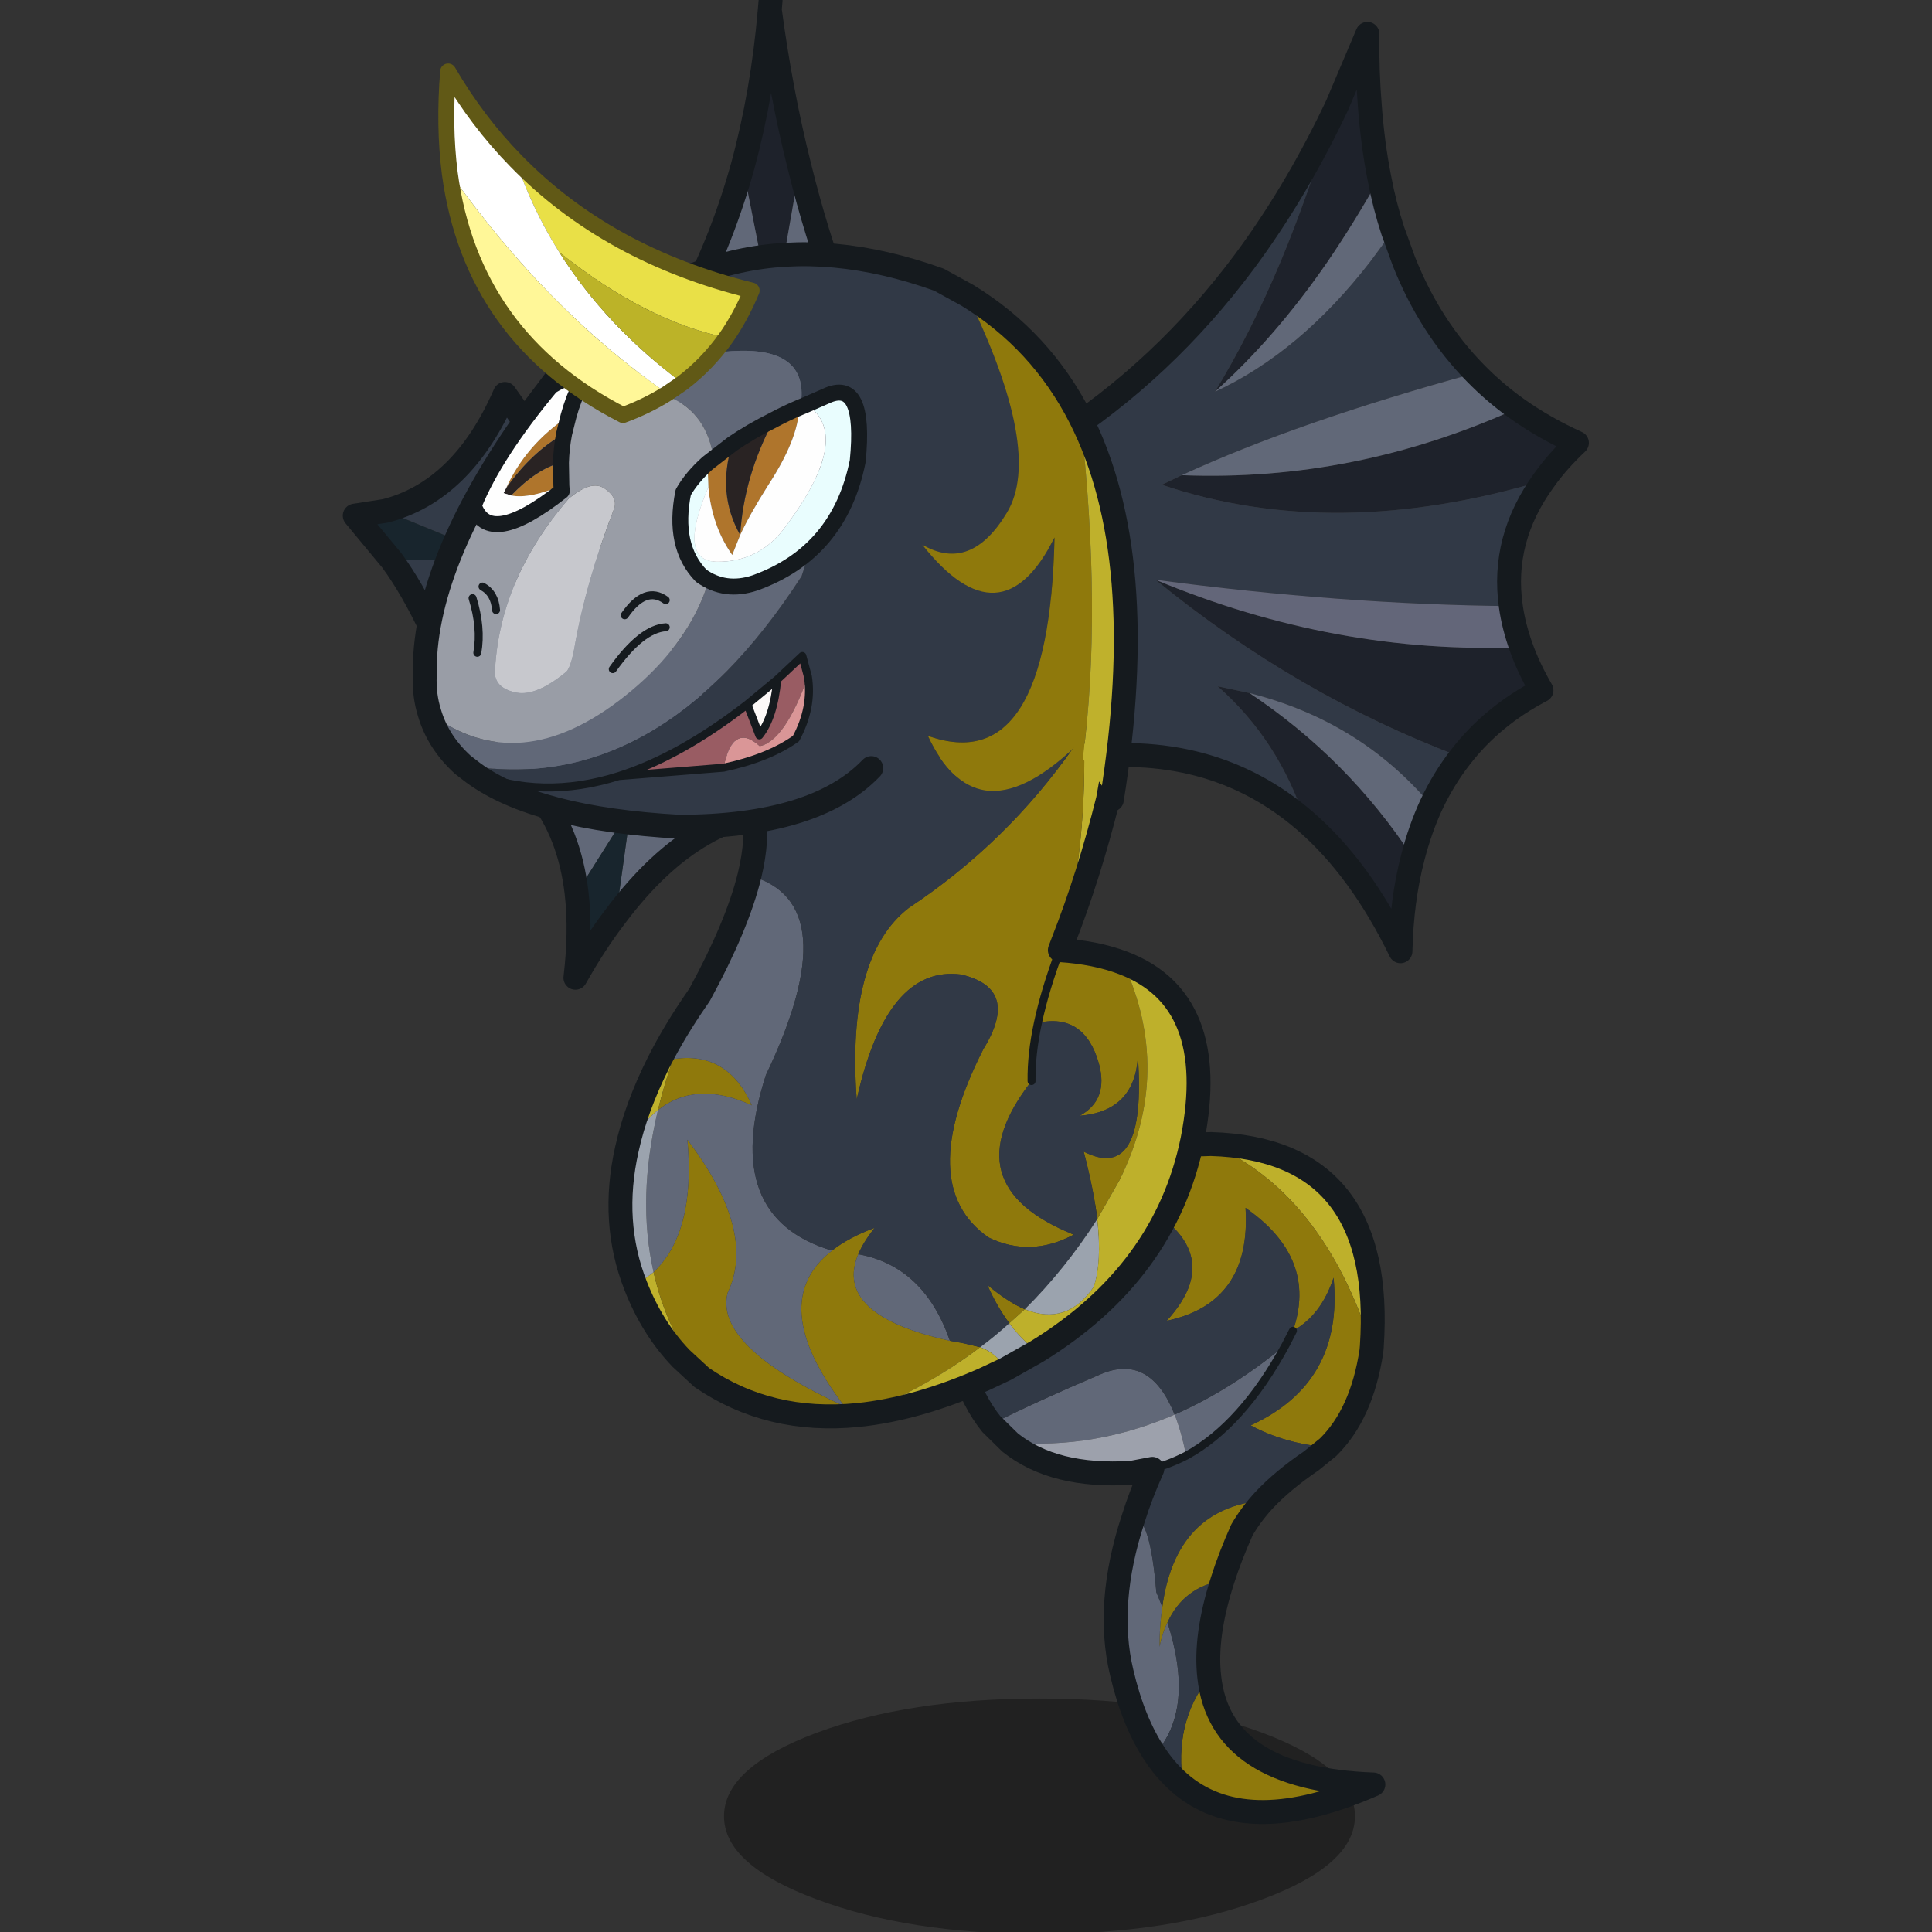 <svg xmlns:ffdec="https://www.free-decompiler.com/flash" xmlns:xlink="http://www.w3.org/1999/xlink" ffdec:objectType="frame" height="90" width="90" xmlns="http://www.w3.org/2000/svg"><rect width="100%" height="100%" fill="#333333" stroke="none"/><use ffdec:characterId="20" height="91.15" transform="translate(0 -.55)" width="90" xlink:href="#a"/><defs><g id="a" transform="translate(0 .55)"><use ffdec:characterId="6" height="90" width="90" xlink:href="#b"/><use ffdec:characterId="19" height="161.4" transform="matrix(.564 0 0 .565 11.618 -.541)" width="110.6" xlink:href="#c"/></g><g id="c" transform="translate(8.3 .25)"><use ffdec:characterId="7" height="117.95" transform="translate(57.163 2.513) scale(.658)" width="68.65" xlink:href="#d"/><use ffdec:characterId="8" height="125.45" transform="translate(-.587 -.237) scale(.658)" width="70.1" xlink:href="#e"/><use ffdec:characterId="9" height="29.5" transform="translate(30.9 140.75) scale(.658)" width="79.2" xlink:href="#f"/><use ffdec:characterId="10" height="86.75" transform="translate(49.663 94.013) scale(.658)" width="54.5" xlink:href="#g"/><use ffdec:characterId="11" height="88.8" transform="translate(21.363 60.063) scale(.658)" width="75.55" xlink:href="#h"/><use ffdec:characterId="12" height="74.75" transform="translate(5.163 20.675) scale(.658)" width="91.05" xlink:href="#i"/><use ffdec:characterId="13" height="28.15" transform="translate(9.57 31.198) scale(.658)" width="50.4" xlink:href="#j"/><use ffdec:characterId="15" height="45.05" transform="translate(7.292 5.942) scale(.658)" width="40.35" xlink:href="#k"/></g><g id="d"><path d="m35 10.1.55-1.15L39.35 0q-.05 4.65.3 8.95.35 4.8 1.2 9.1-3.15 5.6-6.5 10.5-6.55 9.5-14.15 16.3 4.4-7.15 8.25-16.3 3.5-8.4 6.55-18.45m23.1 36.85q3.45 2.45 7.55 4.3-2.45 2.3-4.15 4.7-26.25 7.85-47.95.55l2.5-1.2q21.7.85 42.05-8.35m.55 29.9q.95 2.65 2.55 5.4-6.15 3.2-10.15 8.35-20.6-7.75-38.3-22.2 22.6 9.4 45.9 8.45m-13.6 26.35q-1.4 5.35-1.55 11.75-5.05-10.35-11.95-16.3-3.35-10.2-11-16.9l4 .85q12.35 8.2 20.5 20.6" fill="#1e222b" fill-rule="evenodd" transform="translate(1.5 1.5)"/><path d="m42.55 24.7 1.4 3.85Q47.2 36.7 52.9 42.5q-22.3 6.1-36.85 12.8l-2.5 1.2q21.7 7.3 47.95-.55-5.35 7.35-4.15 15.75-21.25-.2-44.6-3.3 17.7 14.45 38.3 22.2-2.15 2.75-3.7 6.05-8.9-10.55-22.8-14.05l-4-.85q7.65 6.7 11 16.9-11.9-10.3-29.3-7.8L0 50.95q13.75-8.8 23.9-22.4Q30.1 20.2 35 10.1q-3.05 10.05-6.55 18.45-3.85 9.15-8.25 16.3 10.65-4.9 19.5-16.3l2.85-3.85" fill="#313946" fill-rule="evenodd" transform="translate(1.5 1.5)"/><path d="M40.85 18.05q.65 3.45 1.7 6.65l-2.85 3.85q-8.85 11.4-19.5 16.3 7.6-6.8 14.15-16.3 3.35-4.9 6.5-10.5M52.9 42.5q2.4 2.45 5.2 4.45-20.35 9.2-42.05 8.35Q30.6 48.6 52.9 42.5m-5.55 54.15q-1.4 3.05-2.3 6.55-8.15-12.4-20.5-20.6 13.9 3.5 22.8 14.05" fill="#616878" fill-rule="evenodd" transform="translate(1.5 1.5)"/><path d="M57.35 71.7q.35 2.5 1.3 5.15-23.3.95-45.9-8.45 23.35 3.1 44.6 3.3" fill="#636679" fill-rule="evenodd" transform="translate(1.5 1.5)"/><path d="m36.5 11.6.55-1.15 3.8-8.95q-.05 4.65.3 8.95.35 4.8 1.2 9.1.65 3.45 1.7 6.65l1.4 3.85Q48.7 38.2 54.4 44q2.4 2.45 5.2 4.45 3.45 2.45 7.55 4.3-2.45 2.3-4.15 4.7-5.35 7.35-4.15 15.75.35 2.5 1.3 5.15.95 2.65 2.55 5.4-6.15 3.2-10.15 8.35-2.15 2.75-3.7 6.05-1.4 3.05-2.3 6.55-1.4 5.35-1.55 11.75-5.05-10.35-11.95-16.3-11.9-10.3-29.3-7.8L1.5 52.45q13.75-8.8 23.9-22.4 6.2-8.35 11.1-18.45z" fill="none" stroke="#151a1e" stroke-linecap="round" stroke-linejoin="round" stroke-width="3"/></g><g id="e"><path d="M48.7 20.75q2.5-9.15 3.4-19.6 1.4 10.45 3.75 19.75L52.5 40l-3.8-19.25" fill="#1e222b" fill-rule="evenodd" transform="translate(1.5 1.5)"/><path d="M48.7 20.75 52.5 40l3.35-19.1Q60 37.7 67.1 50.55L32.35 51.8q11.3-12.9 16.35-31.05M9.6 78.7l1.3-4.25 13.8-2.25 5.9-6.3 25.1 35.5q-12.55-.5-22.9 13.25L34.7 101l-6.85 10.85q-1.75-15.1-16.2-20.15.75-7.25-2.05-13" fill="#616878" fill-rule="evenodd" transform="translate(1.5 1.5)"/><path d="m30.6 65.9-5.9 6.3-13.8 2.25-1.3 4.25q-2.45-5.15-4.95-8.55l13.85-.2-14.65-6q9.7-2.5 15-14.65L30.6 65.9" fill="#333b48" fill-rule="evenodd" transform="translate(1.5 1.5)"/><path d="m3.85 63.95 14.65 6-13.85.2L0 64.55l3.85-.6m24 47.9L34.7 101l-1.9 13.65q-2.65 3.45-5.1 7.8.7-5.8.15-10.6" fill="#18252d" fill-rule="evenodd" transform="translate(1.5 1.5)"/><path d="m53.6 2.65.1-1.15m3.65 20.9Q55 13.1 53.6 2.65q-.9 10.45-3.4 19.6Q45.15 40.4 33.85 53.3m23.5-30.9Q61.5 39.2 68.6 52.05M32.1 67.4 20.35 50.8q-5.3 12.15-15 14.65l-3.85.6 4.65 5.6q2.5 3.4 4.95 8.55 2.8 5.75 2.05 13 14.45 5.05 16.2 20.15.55 4.8-.15 10.6 2.45-4.35 5.1-7.8 10.35-13.75 22.9-13.25L32.1 67.4" fill="none" stroke="#151a1e" stroke-linecap="round" stroke-linejoin="round" stroke-width="3"/><path d="M68.6 52.05 33.85 53.3" fill="none" stroke="#151a1e" stroke-linecap="round" stroke-linejoin="round" stroke-width="2"/></g><g id="g"><path d="M51.3 25.45Q45.15 6.15 31.1.05 53 .7 51.3 25.45" fill="#beb02b" fill-rule="evenodd" transform="translate(1.5 1.5)"/><path d="M19.7 6.2 25 .25l6.1-.2q14.05 6.1 20.2 25.4l-.05.55q-1.2 7.9-5.45 12.05-5.45-.45-9.7-2.75 11.7-5.35 10.4-18.5-1.55 4.7-5.1 6.65 3.15-9.1-5.95-15.4.75 11.9-9.9 14.15 8.65-9.4-5.85-16m18.05 38.5Q36.1 46.5 35 48.4q-1.5 3.35-2.45 6.35-4.85.8-6.9 5.25-.65 1.35-1 3.05 0-2.7.35-5 1.7-12.4 12.75-13.35M30.9 66.85Q32.3 79.6 51.5 80.3q-15.55 6.8-23.85.2-1.3-7.9 3.25-13.65" fill="#8f790c" fill-rule="evenodd" transform="translate(1.5 1.5)"/><path d="m5.9 37.45-2.35-2.3q5.7-2.85 13.7-6.25 6.2-2.65 9.3 5.05Q16.5 38.3 5.9 37.45M24.05 76.5q-2.7-4.05-4.15-10.25-2.05-8.6 1.45-19.25 2.1-.4 2.9 9.2l.75 1.85q-.35 2.3-.35 5 .35-1.7 1-3.05 3.5 10.9-1.6 16.5M28 39.1q-.6-3-1.45-5.15 7.1-3.1 13.95-8.75Q35.05 35.25 28 39.1" fill="#616878" fill-rule="evenodd" transform="translate(1.5 1.5)"/><path d="M19.7 6.2q14.5 6.6 5.85 16 10.65-2.25 9.9-14.15 9.1 6.3 5.95 15.4 3.55-1.95 5.1-6.65 1.3 13.15-10.4 18.5 4.25 2.3 9.7 2.75l-2.1 1.7q-3.55 2.4-5.95 4.95Q26.7 45.65 25 58.05l-.75-1.85q-.8-9.6-2.9-9.2.95-3.05 2.4-6.25 2.2-.6 4.25-1.65 7.05-3.85 12.5-13.9l.9-1.75-.9 1.75q-6.85 5.65-13.95 8.75-3.1-7.7-9.3-5.05-8 3.4-13.7 6.25-2.3-2.85-3.55-6.9L19.7 6.2m12.85 48.55q-2.25 7-1.65 12.1-4.55 5.75-3.25 13.65-2.05-1.65-3.6-4 5.1-5.6 1.6-16.5 2.05-4.45 6.9-5.25" fill="#313946" fill-rule="evenodd" transform="translate(1.5 1.5)"/><path d="m23.75 40.75-2.65.5q-9.7.6-15.2-3.8 10.6.85 20.65-3.5.85 2.15 1.45 5.15-2.05 1.05-4.25 1.65" fill="#9da1ac" fill-rule="evenodd" transform="translate(1.5 1.5)"/><path d="m32.6 1.55-6.1.2-5.3 5.95L1.5 29.75q1.25 4.05 3.55 6.9l2.35 2.3q5.5 4.4 15.2 3.8l2.65-.5q-1.45 3.2-2.4 6.25-3.5 10.65-1.45 19.25 1.45 6.2 4.15 10.25 1.55 2.35 3.6 4 8.3 6.6 23.85-.2-19.2-.7-20.6-13.45-.6-5.1 1.65-12.1.95-3 2.45-6.35 1.1-1.9 2.75-3.7 2.4-2.55 5.95-4.95l2.1-1.7q4.25-4.15 5.45-12.05l.05-.55Q54.5 2.2 32.6 1.55" fill="none" stroke="#151a1e" stroke-linecap="round" stroke-linejoin="round" stroke-width="3"/><path d="m40.5 25.2.9-1.75m-.9 1.75Q35.05 35.25 28 39.1q-2.05 1.05-4.25 1.65" fill="none" stroke="#151a1e" stroke-linecap="round" stroke-linejoin="round" transform="translate(1.5 1.5)"/></g><g id="h"><path d="M58.15 0h4.55l-1.5 8.45q-2.4 9.6-5.65 17.85 3.1-12.7 2.6-26.3M10.2 80.9l-2.6-2.4Q4 74.75 1.9 69.4l2.25-1.7q1.6 7.1 6.05 13.2M.8 52.3q1.15-5.25 4-10.9l1.8-.4q-1.15 3.3-1.9 6.4-2.2 1.75-3.9 4.9" fill="#bfb12c" fill-rule="evenodd" transform="translate(1.5 1.5)"/><path d="M38.4 1.95 58.15 0q.5 13.6-2.6 26.3l-.4 1.05q4.55.3 7.95 1.6 6.3 13.6-.45 27.2l-2.8 4.9q-.45-3.7-1.7-8.45 7.9 4 6.8-11.85-.45 6.8-7.3 7.35 3.65-2 2.4-6.55-1.8-6.35-7.65-5.1-.85 3.95-.8 7.3Q41.4 56.8 56.9 63q-5.45 2.9-10.7.35-9.35-6.5-.65-23.6 4.7-7.6-2.8-9.35-9.35-1.2-13.1 15.65-1.3-17.95 6.55-24Q48.5 13.9 56.9 1.9q-11.1 10-18.5.05M29.8 85.6q-11.1 1.1-19.6-4.7-4.45-6.1-6.05-13.2 5.3-5 4.25-16.6 8.75 11.5 5.05 19.2-1.7 6.7 14.65 14.2-9.95-13-1.55-19.5 2.1-1.65 5.35-2.85-1.4 1.75-2.05 3.3-3.2 7.6 11.5 10.85l1.65.3 2.15.5q-6.85 5.2-15.35 8.5M6.6 41q6.85-1.05 9.9 5.8-7-3.2-11.8.6.75-3.1 1.9-6.4m48.55-13.65q-1.85 4.9-2.75 9.1.9-4.2 2.75-9.1m-4.4 45L48.8 74.1q-1.55-2.1-2.75-4.8 2.5 2.1 4.7 3.05" fill="#8f790c" fill-rule="evenodd" transform="translate(1.5 1.5)"/><path d="m9.65 33.35.3-.45q4.7-8.6 6.25-14.9 12.4 3.4 2.05 25-5.75 17.8 8.3 22-8.4 6.5 1.55 19.5Q11.75 77 13.45 70.3q3.7-7.7-5.05-19.2 1.05 11.6-4.25 16.6-2.1-9.25.55-20.3 4.8-3.8 11.8-.6-3.05-6.85-9.9-5.8 1.25-3.75 3.05-7.65m20.2 32.1q8.25 1.5 11.5 10.85-14.7-3.25-11.5-10.85" fill="#616878" fill-rule="evenodd" transform="translate(1.5 1.5)"/><path d="M16.2 18q2.25-9.35-2.45-13.65l24.65-2.4q7.4 9.95 18.5-.05-8.4 12-20.7 20.15-7.85 6.05-6.55 24Q33.4 29.2 42.75 30.4q7.5 1.75 2.8 9.35-8.7 17.1.65 23.6 5.25 2.55 10.7-.35-15.5-6.2-5.3-19.25-.05-3.35.8-7.3 5.85-1.25 7.65 5.1 1.25 4.55-2.4 6.55 6.85-.55 7.3-7.35 1.1 15.85-6.8 11.85 1.25 4.75 1.7 8.45-4.05 6.3-9.1 11.3-2.2-.95-4.7-3.05 1.2 2.7 2.75 4.8-1.75 1.6-3.65 3L43 76.6l-1.65-.3q-3.25-9.35-11.5-10.85.65-1.55 2.05-3.3-3.25 1.2-5.35 2.85-14.05-4.2-8.3-22Q28.6 21.4 16.2 18" fill="#313946" fill-rule="evenodd" transform="translate(1.5 1.5)"/><path d="m52.25 77.65-3.9 2.2q-1.05-1.95-3.2-2.75 1.9-1.4 3.65-3 1.55 2.05 3.45 3.55M1.9 69.4q-3.15-8-1.1-17.1 1.7-3.15 3.9-4.9-2.65 11.05-.55 20.3L1.9 69.4m2.9-28q2-3.95 4.85-8.05-1.8 3.9-3.05 7.65l-1.8.4m55.05 19.65q.6 5.45-.45 8.5-3.4 4.95-8.65 2.8 5.05-5 9.1-11.3" fill="#9ba3ae" fill-rule="evenodd" transform="translate(1.5 1.5)"/><path d="M63.1 28.95q12.15 4.6 8.7 22.15-3.4 16.65-19.55 26.55-1.9-1.5-3.45-3.55l1.95-1.75q5.25 2.15 8.65-2.8 1.05-3.05.45-8.5l2.8-4.9q6.75-13.6.45-27.2m-14.75 50.9L45.7 81.1q-8.5 3.75-15.9 4.5 8.5-3.3 15.35-8.5 2.15.8 3.2 2.75" fill="#beb02b" fill-rule="evenodd" transform="translate(1.5 1.5)"/><path d="m11.15 34.85.3-.45q4.7-8.6 6.25-14.9 2.25-9.35-2.45-13.65l24.65-2.4L59.65 1.5h4.55l-1.5 8.45q-2.4 9.6-5.65 17.85l-.4 1.05q4.55.3 7.95 1.6 12.15 4.6 8.7 22.15-3.4 16.65-19.55 26.55l-3.9 2.2-2.65 1.25q-8.5 3.75-15.9 4.5-11.1 1.1-19.6-4.7L9.1 80q-3.6-3.75-5.7-9.1-3.15-8-1.1-17.1 1.15-5.25 4-10.9 2-3.95 4.85-8.05" fill="none" stroke="#151a1e" stroke-linecap="round" stroke-linejoin="round" stroke-width="3"/><path d="M51.6 43.75q-.05-3.35.8-7.3.9-4.2 2.75-9.1" fill="none" stroke="#151a1e" stroke-linecap="round" stroke-linejoin="round" transform="translate(1.5 1.5)"/></g><g id="i"><path d="M4.85 86.9q24.4 4.3 42.5-23.65 3.75-10.7-.45-19.85 4.35-16-32.9-1.5l4.3-5.7q19.2-19.8 46.3-10.1l3.55 1.95q9.55 19.6 5 27.2-4.55 7.6-10.65 4.05 9.9 12.5 16.6-.9-.65 30.3-15.9 24.85 2.9 6.2 7.25 6.85-8.1 1.15-14.35-2.8-7 7.3-24.05 7.35-18.05-1-25.9-6.75l-1.3-1m19.55 1.4q-9.7 3.05-18.25-.4 8.55 3.45 18.25.4l13.15-1.05q5.65-1.2 9.1-3.65 2.1-3.9 1.5-7.75l-.7-2.6-3.15 2.95-3.75 3.1q-8.45 6.55-16.15 9" fill="#313946" fill-rule="evenodd" transform="translate(1.5 -21.4)"/><path d="M70.45 90.1q-4.35-.65-7.25-6.85Q78.45 88.7 79.1 58.4q-6.7 13.4-16.6.9 6.1 3.55 10.65-4.05 4.55-7.6-5-27.2 9.25 5.65 14.2 15.35 2.75 24.35.3 42.7l-1-1.45q-6.45 6.1-11.2 5.45" fill="#8f790c" fill-rule="evenodd" transform="translate(1.5 -21.4)"/><path d="M82.35 43.4q8.85 17.4 3.95 47.85l-3.65-5.15q2.45-18.35-.3-42.7" fill="#bfb12c" fill-rule="evenodd" transform="translate(1.5 -21.4)"/><path d="M24.4 88.3q7.7-2.45 16.15-9l1.5 3.9q1.8-2.25 2.25-7l3.15-2.95.7 2.6q-2.9 8.05-6.05 8.7-3.35-3.05-4.55 2.7L24.4 88.3" fill="#995c63" fill-rule="evenodd" transform="translate(1.5 -21.4)"/><path d="M48.15 75.85q.6 3.85-1.5 7.75-3.45 2.45-9.1 3.65 1.2-5.75 4.55-2.7 3.15-.65 6.05-8.7" fill="#da9697" fill-rule="evenodd" transform="translate(1.5 -21.4)"/><path d="m40.55 79.3 3.75-3.1q-.45 4.75-2.25 7l-1.5-3.9" fill="#fdf9f8" fill-rule="evenodd" transform="translate(1.5 -21.4)"/><path d="M14 41.9q37.25-14.5 32.9 1.5 4.2 9.15.45 19.85Q29.25 91.2 4.85 86.9q-3.1-2.8-4.2-6.5 11.2 8.45 24.55-2.15 13.35-10.6 11.35-25.9.5-17.5-22.55-10.45" fill="#616878" fill-rule="evenodd" transform="translate(1.5 -21.4)"/><path d="M9 67.5q-.15-2.1-1.7-2.95 1.55.85 1.7 2.95m13.6-15.25q-1.65-1.1-4.5 1.3-8.8 10.25-9.25 21.9.15 1.9 2.75 2.4 2.5.45 6.25-2.65.55-.6 1-3.05 1.4-8.1 5-17.45.4-1.35-1.25-2.45M.65 80.4q-.7-2.2-.6-4.7v-.85q.1-14 13.95-32.95 23.05-7.05 22.55 10.45 2 15.3-11.35 25.9Q11.85 88.85.65 80.4M30.3 69.65q-3.05.2-6.65 5.25 3.6-5.05 6.65-5.25m0-3.4q-2.55-1.85-5.15 1.9 2.6-3.75 5.15-1.9m-23.65 6.6q.55-3.15-.6-6.85 1.15 3.7.6 6.85" fill="#999da6" fill-rule="evenodd" transform="translate(1.5 -21.4)"/><path d="M22.6 52.25q1.65 1.1 1.25 2.45-3.6 9.35-5 17.45-.45 2.45-1 3.05-3.75 3.1-6.25 2.65-2.6-.5-2.75-2.4.45-11.65 9.25-21.9 2.85-2.4 4.5-1.3" fill="#c7c8cd" fill-rule="evenodd" transform="translate(1.5 -21.4)"/><path d="M7.3 64.55q1.55.85 1.7 2.95M6.15 87.9q8.55 3.45 18.25.4 7.7-2.45 16.15-9l3.75-3.1 3.15-2.95.7 2.6q.6 3.85-1.5 7.75-3.45 2.45-9.1 3.65L24.4 88.3m-.75-13.4q3.6-5.05 6.65-5.25M6.05 66q1.15 3.7.6 6.85m18.5-4.7q2.6-3.75 5.15-1.9M40.55 79.3l1.5 3.9q1.8-2.25 2.25-7" fill="none" stroke="#151a1e" stroke-linecap="round" stroke-linejoin="round" transform="translate(1.5 -21.4)"/><path d="m6.35 65.5 1.3 1q7.85 5.75 25.9 6.75Q50.6 73.2 57.6 65.9M69.65 6.65 66.1 4.7Q39-5 19.8 14.8l-4.3 5.7Q1.65 39.45 1.55 53.45v.85q-.1 2.5.6 4.7 1.1 3.7 4.2 6.5m63.3-58.85Q78.9 12.3 83.85 22q8.85 17.4 3.95 47.85" fill="none" stroke="#151a1e" stroke-linecap="round" stroke-linejoin="round" stroke-width="3"/></g><g id="j"><path d="M10.9 53.15q3.25-3.35 6.25-4.1l.05 2.85q-3.95 1.7-6.3 1.25m6.65-7.75q-4.05 2.25-7.3 6.85 2.5-5.5 7.85-9.05l-.55 2.2m18.1 6.7-.1-3 3.1-2.4q-1.95 6.2 1 11.4l-1 2.5q-2.55-3.6-3-8.5m11.4-9.95q-.1 3.9-3.85 9.65-2.35 3.7-3.55 6.3.45-7.4 4.25-14.45 1.5-.8 3.15-1.5" fill="#af752c" fill-rule="evenodd" transform="translate(-5.2 -37.4)"/><path d="m10.9 53.15-.95-.3.3-.6q3.25-4.6 7.3-6.85-.35 1.8-.4 3.65-3 .75-6.25 4.1m28.75 4.95q-2.95-5.2-1-11.4 2.25-1.55 5.25-3.05-3.8 7.05-4.25 14.45" fill="#292323" fill-rule="evenodd" transform="translate(-5.2 -37.4)"/><path d="m35.55 49.1.1 3q-3.95 9.25 1.05 9.35 4.95.05 8.1-3.7 9.25-11.95 3.2-16l2.4-1.05q5.05-2.4 4 8.15Q52.1 60.3 41.5 64.1q-3.75 1.25-6.75-.9-3.6-3.7-2.25-10.45 1.05-1.85 3.05-3.65" fill="#e9fdfe" fill-rule="evenodd" transform="translate(-5.2 -37.4)"/><path d="m10.25 52.25-.3.6.95.3q2.35.45 6.3-1.25l.05.7q-9.2 7.25-11.05 1.8 2.65-6.5 9.7-14.95 2.8-1.75 3.85-.55-1.05 2.1-1.65 4.3-5.35 3.55-7.85 9.05m25.4-.15q.45 4.9 3 8.5l1-2.5q1.2-2.6 3.55-6.3 3.75-5.75 3.85-9.65l.95-.4q6.05 4.05-3.2 16-3.15 3.75-8.1 3.7-5-.1-1.05-9.35" fill="#fefefe" fill-rule="evenodd" transform="translate(-5.2 -37.4)"/><path d="M11.95 11.65Q12 9.8 12.35 8l.55-2.2q.6-2.2 1.65-4.3-1.05-1.2-3.85.55Q3.65 10.5 1 17q1.85 5.45 11.05-1.8l-.05-.7-.05-2.85m21.5-2.35-3.1 2.4q-2 1.8-3.05 3.65-1.35 6.75 2.25 10.45 3 2.15 6.75.9 10.6-3.8 12.9-15.25Q50.25.9 45.2 3.3l-2.4 1.05-.95.4q-1.65.7-3.15 1.5-3 1.5-5.25 3.05z" fill="none" stroke="#151a1e" stroke-linecap="round" stroke-linejoin="round" stroke-width="2"/></g><g id="q"><path d="M14.2 22.65q-3.4-5.4-5.45-11.45 11.5 11.8 29.6 16.25-1.35 3.25-3.2 5.9Q25 31.25 14.2 22.65" fill="#e9e047" fill-rule="evenodd" transform="translate(1 1)"/><path d="M.45 12.7Q-.3 6.8.25 0q3.65 6.25 8.5 11.2 2.05 6.05 5.45 11.45 5.8 9.2 15.45 16.4l-1.9 1.3Q12.7 29.95.45 12.7" fill="#fff" fill-rule="evenodd" transform="translate(1 1)"/><path d="M.45 12.7q12.25 17.25 27.3 27.65-2.55 1.6-5.55 2.7Q3.2 33.35.45 12.7" fill="#fff798" fill-rule="evenodd" transform="translate(1 1)"/><path d="M29.65 39.05Q20 31.85 14.2 22.65q10.8 8.6 20.95 10.7-2.35 3.3-5.5 5.7" fill="#bcb328" fill-rule="evenodd" transform="translate(1 1)"/><path d="M9.75 12.2Q4.9 7.25 1.25 1q-.55 6.8.2 12.7Q4.2 34.35 23.2 44.05q3-1.1 5.55-2.7l1.9-1.3q3.15-2.4 5.5-5.7 1.85-2.65 3.2-5.9Q21.25 24 9.75 12.2z" fill="none" stroke="#615916" stroke-linecap="round" stroke-linejoin="round" stroke-width="2"/></g><use ffdec:characterId="5" height="90" width="90" xlink:href="#l" id="b"/><use ffdec:characterId="4" height="90" width="90" xlink:href="#m" id="l"/><use ffdec:characterId="3" height="90" width="90" xlink:href="#n" id="m"/><use ffdec:characterId="2" height="65.3" transform="scale(1.524 1.378)" width="59.05" xlink:href="#o" id="n"/><use ffdec:characterId="1" height="65.3" width="59.05" xlink:href="#p" id="o"/><use ffdec:characterId="14" height="45.05" width="40.35" xlink:href="#q" id="k"/><path d="M59.05 0v65.3H0V0h59.05" fill-opacity="0" fill-rule="evenodd" id="p"/><path d="M39.6 0q16.4 0 28 4.3 11.6 4.35 11.6 10.45t-11.6 10.4Q56 29.5 39.6 29.5t-28-4.35Q0 20.85 0 14.75 0 8.65 11.6 4.3 23.2 0 39.6 0" fill-opacity=".353" fill-rule="evenodd" id="f"/></defs></svg>